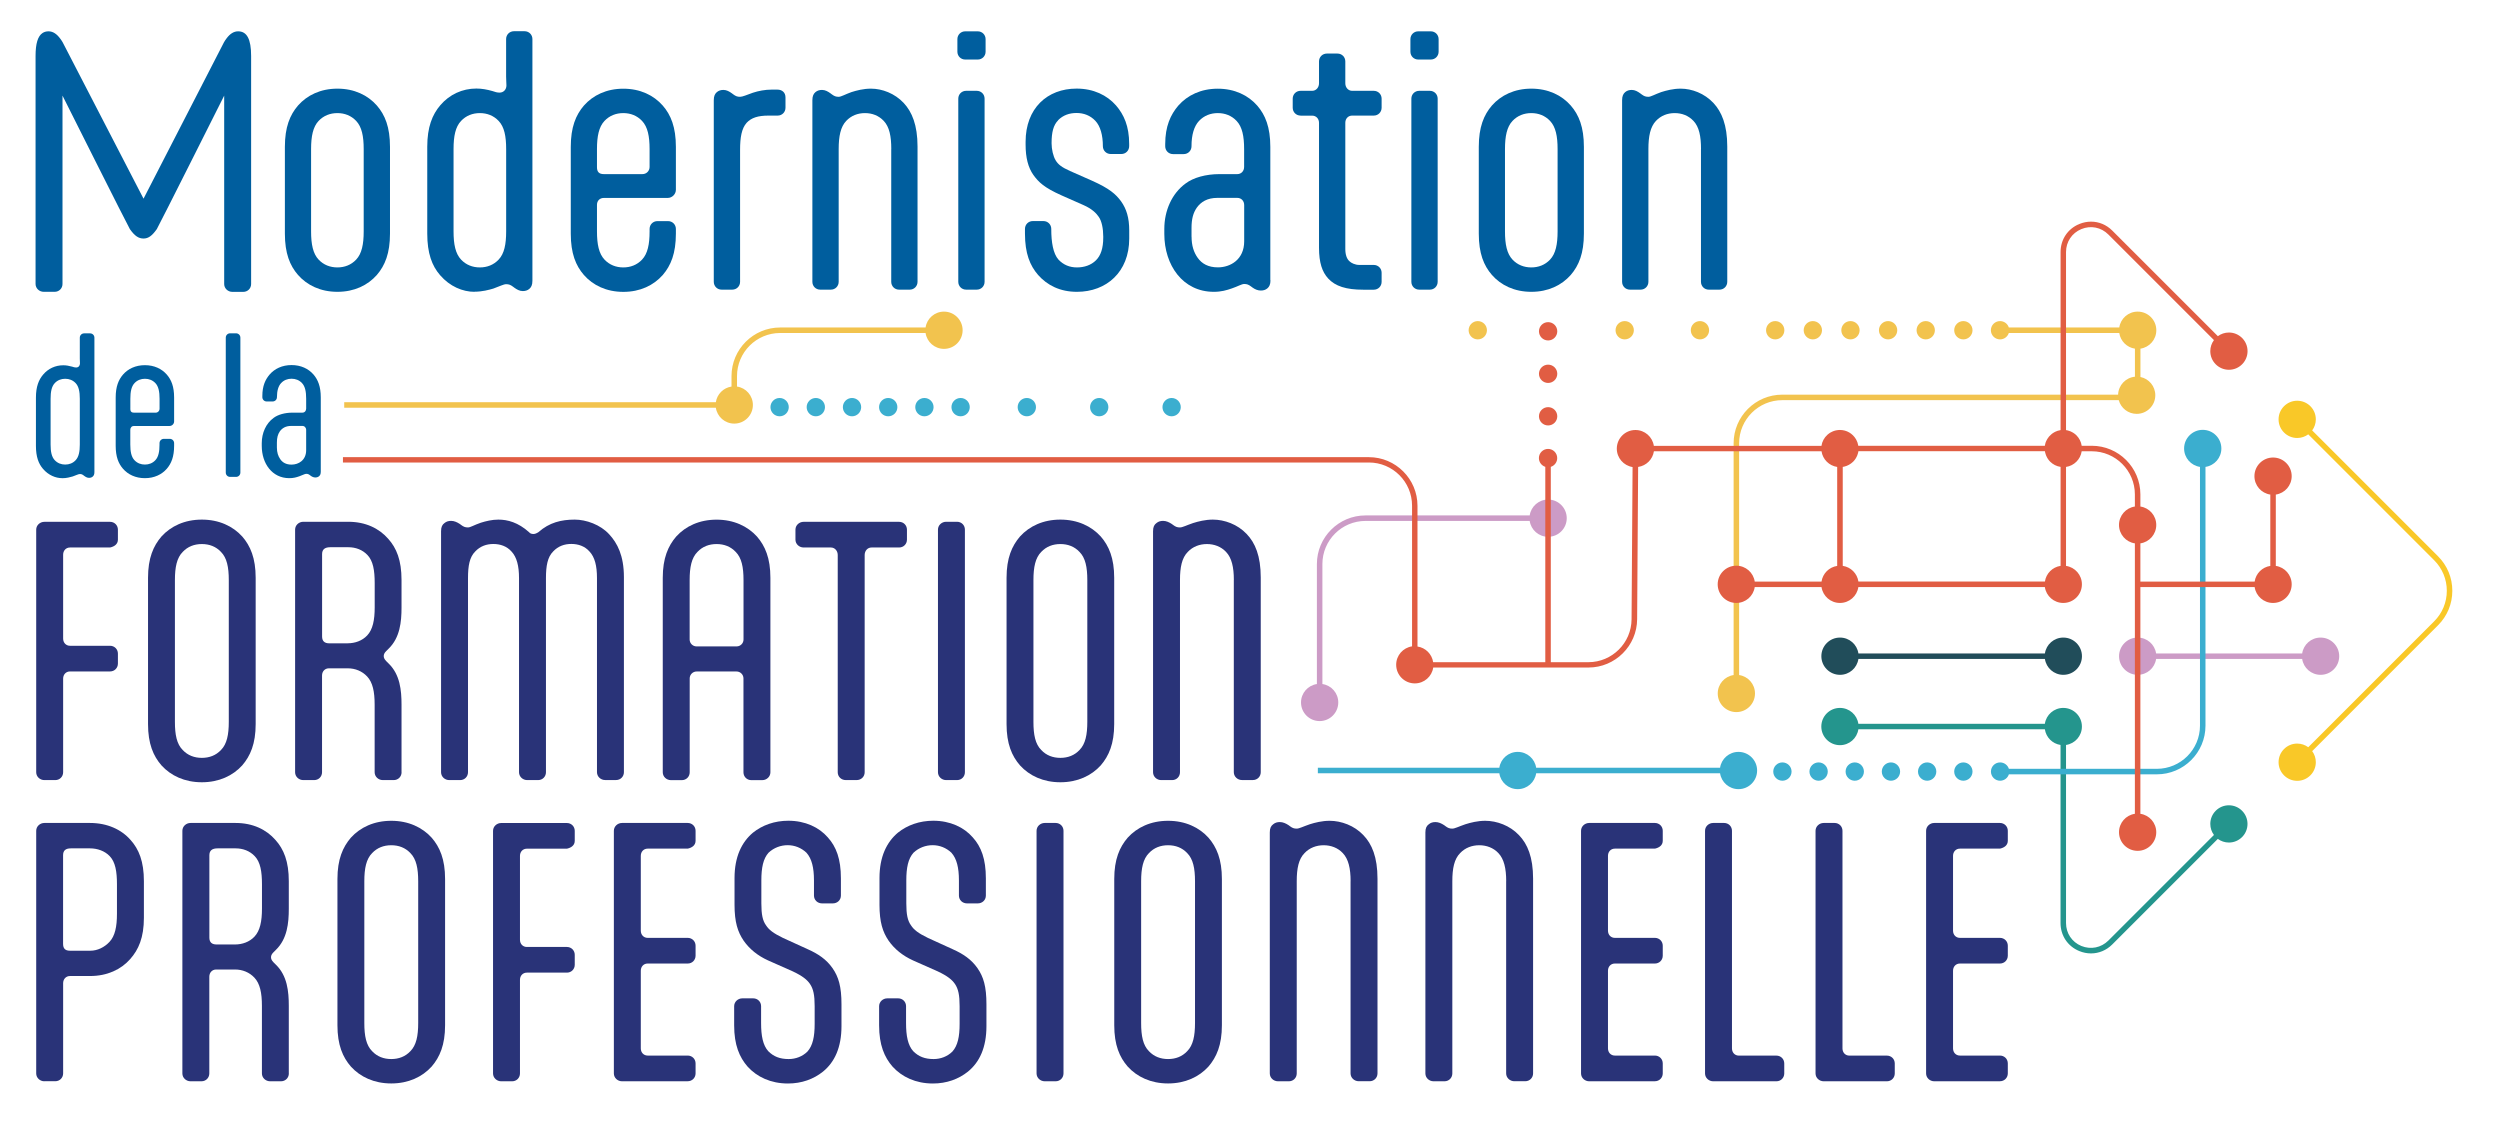 <?xml version="1.0" encoding="UTF-8"?>
<svg xmlns="http://www.w3.org/2000/svg" viewBox="0 0 472.38 212.68">
  <defs>
    <style>
      .cls-1 {
        fill: #f9c828;
      }

      .cls-1, .cls-2, .cls-3, .cls-4, .cls-5, .cls-6, .cls-7, .cls-8 {
        mix-blend-mode: multiply;
      }

      .cls-1, .cls-2, .cls-3, .cls-4, .cls-5, .cls-6, .cls-7, .cls-9, .cls-10, .cls-11, .cls-12, .cls-13 {
        stroke-width: 0px;
      }

      .cls-2, .cls-12 {
        fill: #f2c34e;
      }

      .cls-3 {
        fill: #cc9bc6;
      }

      .cls-4 {
        fill: #24958d;
      }

      .cls-5, .cls-10 {
        fill: #3baecf;
      }

      .cls-6 {
        fill: #214d5a;
      }

      .cls-7, .cls-11 {
        fill: #e15d43;
      }

      .cls-14 {
        isolation: isolate;
      }

      .cls-9 {
        fill: #293378;
      }

      .cls-13 {
        fill: #005e9e;
      }
    </style>
  </defs>
  <g class="cls-14">
    <g id="Calque_2" data-name="Calque 2">
      <g>
        <g>
          <path class="cls-13" d="M73.69,44.14c0,3.73-.95,6.03-2.48,7.81-1.72,1.95-4.26,3.19-7.45,3.19s-5.74-1.24-7.45-3.19c-1.54-1.77-2.48-4.08-2.48-7.81v-16.39c0-3.73.95-6.03,2.48-7.81,1.72-1.95,4.26-3.19,7.45-3.19s5.74,1.24,7.45,3.19c1.54,1.77,2.48,4.08,2.48,7.81v16.39ZM58.78,43.73c0,2.43.36,4.2,1.42,5.32.95,1.01,2.19,1.48,3.55,1.48s2.6-.47,3.55-1.48c1.06-1.12,1.42-2.9,1.42-5.32v-15.56c0-2.43-.36-4.2-1.42-5.32-.95-1.01-2.19-1.48-3.55-1.48s-2.6.47-3.55,1.48c-1.06,1.12-1.42,2.9-1.42,5.32v15.56Z"/>
          <path class="cls-13" d="M89.67,55.14c-2.25,0-4.67-1.01-6.51-3.14-1.54-1.77-2.43-4.14-2.43-7.87v-16.39c0-3.73.95-6.09,2.48-7.87,1.72-2.01,4.14-3.14,6.8-3.14,1.01,0,2.01.18,3.02.47.53.18.89.3,1.36.3.77,0,1.3-.59,1.3-1.36,0-.71-.06-.77-.06-1.66v-7.1c0-.83.65-1.48,1.48-1.48h2.01c.83,0,1.48.65,1.48,1.48v45.67c0,.83-.24,1.24-.59,1.54s-.77.41-1.24.41c-.59,0-1.12-.3-1.6-.65l-.24-.18c-.47-.35-.77-.47-1.3-.47-.47,0-1.24.41-2.42.83-.83.24-2.07.59-3.55.59ZM95.64,28.17c0-2.43-.35-4.2-1.42-5.32-.95-1.01-2.19-1.48-3.55-1.48s-2.6.47-3.55,1.48c-1.07,1.12-1.42,2.9-1.42,5.32v15.56c0,2.43.36,4.2,1.42,5.32.95,1.01,2.19,1.48,3.55,1.48s2.6-.47,3.55-1.48c1.07-1.12,1.42-2.9,1.42-5.32v-15.56Z"/>
          <path class="cls-13" d="M114.1,37.4c-.77,0-1.3.53-1.3,1.3v5.03c0,2.43.36,4.2,1.42,5.32.95,1.01,2.19,1.48,3.55,1.48s2.6-.47,3.55-1.48c1.06-1.12,1.42-2.9,1.42-5.32v-.47c0-.83.65-1.48,1.48-1.48h2.01c.83,0,1.48.65,1.48,1.48v.89c0,3.73-.95,6.03-2.48,7.81-1.72,1.95-4.26,3.19-7.45,3.19s-5.74-1.24-7.45-3.19c-1.54-1.77-2.48-4.08-2.48-7.81v-16.39c0-3.73.95-6.03,2.48-7.81,1.72-1.95,4.26-3.19,7.45-3.19s5.74,1.24,7.45,3.19c1.54,1.77,2.48,4.08,2.48,7.81v8.1c0,.83-.71,1.54-1.54,1.54h-12.07ZM112.8,31.6c0,.89.41,1.3,1.3,1.3h7.28c.77,0,1.36-.59,1.36-1.36v-3.37c0-2.43-.36-4.2-1.42-5.32-.95-1.01-2.19-1.48-3.55-1.48s-2.6.47-3.55,1.48c-1.06,1.12-1.42,2.9-1.42,5.32v3.43Z"/>
          <path class="cls-13" d="M139.84,53.25c0,.83-.65,1.48-1.48,1.48h-2.01c-.83,0-1.48-.65-1.48-1.48V18.94c0-.83.24-1.24.59-1.54.36-.3.77-.41,1.24-.41.59,0,1.12.3,1.6.65l.24.18c.47.35.77.47,1.3.47.47,0,1.24-.35,2.42-.77,1.07-.35,2.31-.59,3.55-.59h1.07c.89,0,1.54.53,1.54,1.48v1.95c0,.83-.65,1.48-1.48,1.48h-1.72c-2.01,0-3.25.41-4.14,1.36-.95,1.06-1.24,2.78-1.24,5.09v24.96Z"/>
          <path class="cls-13" d="M168.41,28.17c0-2.43-.36-4.2-1.42-5.32-.95-1.01-2.19-1.48-3.55-1.48s-2.6.47-3.55,1.48c-1.06,1.12-1.42,2.9-1.42,5.32v25.08c0,.83-.65,1.48-1.48,1.48h-2.01c-.83,0-1.48-.65-1.48-1.48V18.94c0-.83.24-1.24.59-1.54.36-.3.77-.41,1.24-.41.59,0,1.12.3,1.6.65l.24.18c.47.35.77.47,1.3.47.47,0,1.24-.47,2.42-.89.95-.3,2.25-.65,3.67-.65,2.13,0,4.5.89,6.21,2.72,1.54,1.66,2.6,4.14,2.6,8.22v25.56c0,.83-.65,1.48-1.48,1.48h-2.01c-.83,0-1.48-.65-1.48-1.48v-25.08Z"/>
          <path class="cls-13" d="M180.9,7.4c0-.83.65-1.48,1.48-1.48h2.37c.83,0,1.48.65,1.48,1.48v2.37c0,.83-.65,1.48-1.48,1.48h-2.37c-.83,0-1.48-.65-1.48-1.48v-2.37ZM181.07,18.64c0-.83.65-1.48,1.48-1.48h2.01c.83,0,1.48.65,1.48,1.48v34.61c0,.83-.65,1.48-1.48,1.48h-2.01c-.83,0-1.48-.65-1.48-1.48V18.64Z"/>
          <path class="cls-13" d="M199.94,22.73c-.89.89-1.24,2.25-1.24,4.26v.12c0,1.07.3,2.43.77,3.19.47.77,1.12,1.3,2.72,2.01l4.14,1.83c3.31,1.48,4.5,2.54,5.5,3.9,1.01,1.42,1.54,3.08,1.54,5.5v1.54c0,6.33-4.32,10.06-9.88,10.06-3.19,0-5.62-1.24-7.34-3.19-1.54-1.77-2.48-4.08-2.48-7.81v-.89c0-.83.65-1.48,1.48-1.48h2.01c.83,0,1.48.65,1.48,1.48v.06c0,2.43.35,4.61,1.36,5.74.95,1.01,2.13,1.48,3.49,1.48s2.66-.41,3.61-1.36c.89-.89,1.36-2.25,1.36-4.26v-.24c0-1.48-.29-2.9-.83-3.67-.47-.71-1.3-1.54-2.9-2.25l-4.14-1.83c-3.31-1.48-4.32-2.48-5.32-3.85-1.01-1.42-1.48-3.31-1.48-5.74v-.53c0-6.33,4.08-10.06,9.64-10.06,3.19,0,5.74,1.24,7.45,3.19,1.48,1.72,2.48,3.9,2.48,7.28v.41c0,.83-.65,1.48-1.48,1.48h-2.01c-.83,0-1.48-.65-1.48-1.48,0-2.07-.47-3.79-1.42-4.79-.95-1.01-2.19-1.48-3.55-1.48s-2.54.41-3.49,1.36Z"/>
          <path class="cls-13" d="M240.06,52.95c0,.83-.24,1.24-.59,1.54-.36.3-.77.41-1.24.41-.59,0-1.12-.24-1.6-.59l-.24-.18c-.47-.35-.77-.47-1.3-.47-.47,0-1.24.47-2.31.83-1.01.35-2.01.65-3.43.65-5.86,0-9.35-5.03-9.35-10.94v-.95c0-3.43,1.42-6.69,4.02-8.58,1.48-1.12,3.84-1.77,6.39-1.77h3.37c.77,0,1.3-.59,1.3-1.36v-3.37c0-2.43-.36-4.2-1.42-5.32-.95-1.01-2.19-1.48-3.55-1.48s-2.6.47-3.55,1.48c-.95,1.01-1.42,2.66-1.42,4.73v.06c0,.83-.65,1.48-1.48,1.48h-2.01c-.83,0-1.48-.65-1.48-1.48v-.41c0-3.37,1.01-5.56,2.48-7.28,1.72-1.95,4.26-3.19,7.45-3.19s5.74,1.24,7.45,3.19c1.54,1.77,2.48,4.08,2.48,7.81v25.2ZM225.15,44.73c0,1.66.41,2.96,1.18,4.02.77,1.06,1.95,1.77,3.79,1.77,2.37,0,4.97-1.48,4.97-4.91v-6.86c0-.77-.53-1.36-1.3-1.36h-3.79c-1.89,0-3.08.77-3.85,1.83-.71,1.01-1.01,2.19-1.01,3.85v1.66Z"/>
          <path class="cls-13" d="M245.74,21.84c-.83,0-1.48-.65-1.48-1.48v-1.72c0-.83.65-1.48,1.48-1.48h2.19c.77,0,1.3-.65,1.3-1.42v-4.14c0-.83.65-1.48,1.48-1.48h2.01c.83,0,1.48.65,1.48,1.48v4.14c0,.77.53,1.42,1.3,1.42h4.08c.83,0,1.48.65,1.48,1.48v1.72c0,.83-.65,1.48-1.48,1.48h-4.08c-.77,0-1.3.59-1.3,1.36v23.84c0,1.12.3,1.89.77,2.31.35.35,1.07.71,1.89.71h2.72c.83,0,1.48.65,1.48,1.48v1.72c0,.83-.65,1.48-1.48,1.48h-2.01c-3.19,0-5.27-.65-6.62-2.13-1.12-1.24-1.72-2.96-1.72-5.8v-23.6c0-.77-.53-1.36-1.3-1.36h-2.19Z"/>
          <path class="cls-13" d="M266.5,7.4c0-.83.65-1.48,1.48-1.48h2.37c.83,0,1.48.65,1.48,1.48v2.37c0,.83-.65,1.48-1.48,1.48h-2.37c-.83,0-1.48-.65-1.48-1.48v-2.37ZM266.68,18.64c0-.83.65-1.48,1.48-1.48h2.01c.83,0,1.48.65,1.48,1.48v34.61c0,.83-.65,1.48-1.48,1.48h-2.01c-.83,0-1.48-.65-1.48-1.48V18.64Z"/>
          <path class="cls-13" d="M299.28,44.14c0,3.73-.95,6.03-2.48,7.81-1.72,1.95-4.26,3.19-7.45,3.19s-5.74-1.24-7.45-3.19c-1.54-1.77-2.48-4.08-2.48-7.81v-16.39c0-3.73.95-6.03,2.48-7.81,1.72-1.95,4.26-3.19,7.45-3.19s5.74,1.24,7.45,3.19c1.54,1.77,2.48,4.08,2.48,7.81v16.39ZM284.37,43.73c0,2.43.36,4.2,1.42,5.32.95,1.01,2.19,1.48,3.55,1.48s2.6-.47,3.55-1.48c1.06-1.12,1.42-2.9,1.42-5.32v-15.56c0-2.43-.36-4.2-1.42-5.32-.95-1.01-2.19-1.48-3.55-1.48s-2.6.47-3.55,1.48c-1.06,1.12-1.42,2.9-1.42,5.32v15.56Z"/>
          <path class="cls-13" d="M321.41,28.17c0-2.43-.36-4.2-1.42-5.32-.95-1.01-2.19-1.48-3.55-1.48s-2.6.47-3.55,1.48c-1.06,1.12-1.42,2.9-1.42,5.32v25.08c0,.83-.65,1.48-1.48,1.48h-2.01c-.83,0-1.48-.65-1.48-1.48V18.94c0-.83.24-1.24.59-1.54.36-.3.77-.41,1.24-.41.59,0,1.12.3,1.6.65l.24.18c.47.35.77.47,1.3.47.47,0,1.24-.47,2.42-.89.95-.3,2.25-.65,3.67-.65,2.13,0,4.5.89,6.21,2.72,1.54,1.66,2.6,4.14,2.6,8.22v25.56c0,.83-.65,1.48-1.48,1.48h-2.01c-.83,0-1.48-.65-1.48-1.48v-25.08Z"/>
        </g>
        <g>
          <path class="cls-13" d="M11.76,90.35c-1.25,0-2.6-.56-3.62-1.74-.86-.99-1.35-2.3-1.35-4.37v-9.11c0-2.07.53-3.39,1.38-4.37.95-1.12,2.3-1.74,3.78-1.74.56,0,1.12.1,1.68.26.3.1.49.16.76.16.43,0,.72-.33.72-.76,0-.39-.03-.43-.03-.92v-3.95c0-.46.36-.82.82-.82h1.12c.46,0,.82.36.82.82v25.39c0,.46-.13.69-.33.86s-.43.23-.69.23c-.33,0-.62-.16-.89-.36l-.13-.1c-.26-.2-.43-.26-.72-.26-.26,0-.69.23-1.35.46-.46.13-1.15.33-1.97.33ZM15.08,75.35c0-1.35-.2-2.34-.79-2.96-.53-.56-1.22-.82-1.97-.82s-1.45.26-1.97.82c-.59.62-.79,1.61-.79,2.96v8.65c0,1.35.2,2.34.79,2.96.53.56,1.22.82,1.97.82s1.45-.26,1.97-.82c.59-.62.79-1.61.79-2.96v-8.65Z"/>
          <path class="cls-13" d="M25.34,80.48c-.43,0-.72.3-.72.72v2.8c0,1.35.2,2.34.79,2.96.53.56,1.22.82,1.97.82s1.45-.26,1.97-.82c.59-.62.79-1.61.79-2.96v-.26c0-.46.36-.82.82-.82h1.12c.46,0,.82.36.82.82v.49c0,2.07-.53,3.35-1.38,4.34-.95,1.09-2.37,1.78-4.14,1.78s-3.19-.69-4.14-1.78c-.86-.99-1.38-2.27-1.38-4.34v-9.11c0-2.07.53-3.35,1.38-4.34.95-1.09,2.37-1.78,4.14-1.78s3.19.69,4.14,1.78c.86.99,1.38,2.27,1.38,4.34v4.51c0,.46-.39.86-.86.86h-6.71ZM24.62,77.26c0,.49.23.72.72.72h4.05c.43,0,.76-.33.76-.76v-1.87c0-1.35-.2-2.34-.79-2.96-.53-.56-1.22-.82-1.97-.82s-1.45.26-1.97.82c-.59.62-.79,1.61-.79,2.96v1.91Z"/>
          <path class="cls-13" d="M45.42,89.29c0,.46-.36.82-.82.82h-1.12c-.46,0-.82-.36-.82-.82v-25.49c0-.46.36-.82.82-.82h1.12c.46,0,.82.36.82.82v25.49Z"/>
          <path class="cls-13" d="M60.61,89.13c0,.46-.13.69-.33.86-.2.16-.43.23-.69.23-.33,0-.62-.13-.89-.33l-.13-.1c-.26-.2-.43-.26-.72-.26-.26,0-.69.26-1.28.46-.56.2-1.12.36-1.91.36-3.26,0-5.2-2.8-5.2-6.09v-.53c0-1.91.79-3.72,2.24-4.77.82-.62,2.14-.99,3.55-.99h1.88c.43,0,.72-.33.72-.76v-1.87c0-1.35-.2-2.34-.79-2.96-.53-.56-1.22-.82-1.97-.82s-1.45.26-1.97.82c-.53.56-.79,1.48-.79,2.63v.03c0,.46-.36.82-.82.82h-1.12c-.46,0-.82-.36-.82-.82v-.23c0-1.88.56-3.09,1.38-4.05.95-1.09,2.37-1.78,4.14-1.78s3.19.69,4.14,1.78c.85.99,1.38,2.27,1.38,4.34v14.01ZM52.32,84.56c0,.92.23,1.64.66,2.24s1.09.99,2.11.99c1.32,0,2.76-.82,2.76-2.73v-3.82c0-.43-.3-.76-.72-.76h-2.11c-1.05,0-1.71.43-2.14,1.02-.39.56-.56,1.22-.56,2.14v.92Z"/>
        </g>
        <g>
          <path class="cls-9" d="M6.84,100.08c0-.83.71-1.48,1.54-1.48h12.42c.83,0,1.48.65,1.48,1.48v1.89c0,.83-.65,1.3-1.48,1.48h-7.57c-.77,0-1.3.59-1.3,1.36v15.85c0,.77.53,1.36,1.3,1.36h7.57c.83,0,1.48.65,1.48,1.48v1.89c0,.83-.65,1.48-1.48,1.48h-7.57c-.77,0-1.3.59-1.3,1.36v17.69c0,.83-.65,1.48-1.48,1.48h-2.07c-.83,0-1.54-.65-1.54-1.48v-45.85Z"/>
          <path class="cls-9" d="M30.51,144.62c-1.54-1.77-2.54-4.08-2.54-7.81v-27.63c0-3.73,1.01-6.03,2.54-7.81,1.77-1.95,4.38-3.19,7.63-3.19s5.86,1.24,7.63,3.19c1.54,1.77,2.54,4.08,2.54,7.81v27.63c0,3.73-1.01,6.03-2.54,7.81-1.77,1.95-4.38,3.19-7.63,3.19s-5.86-1.24-7.63-3.19ZM41.75,141.72c1.12-1.12,1.48-2.9,1.48-5.32v-26.8c0-2.43-.36-4.2-1.48-5.32-.95-1.01-2.19-1.48-3.61-1.48s-2.66.47-3.61,1.48c-1.12,1.12-1.48,2.9-1.48,5.32v26.8c0,2.43.35,4.2,1.48,5.32.95,1.01,2.19,1.48,3.61,1.48s2.66-.47,3.61-1.48Z"/>
          <path class="cls-9" d="M75.88,145.92c0,.83-.65,1.48-1.48,1.48h-2.07c-.83,0-1.54-.65-1.54-1.48v-12.78c0-2.43-.36-4.2-1.42-5.32-.95-1.01-2.25-1.54-3.67-1.54h-3.55c-.77,0-1.3.59-1.3,1.36v18.28c0,.83-.65,1.48-1.48,1.48h-2.07c-.83,0-1.54-.65-1.54-1.48v-45.85c0-.83.71-1.48,1.54-1.48h8.52c3.25,0,5.8,1.24,7.51,3.19,1.6,1.77,2.54,4.08,2.54,7.81v5.21c0,2.72-.3,5.68-2.42,7.75l-.47.47c-.36.35-.47.65-.47.95s.12.59.47.95l.47.47c2.13,2.07,2.42,5.03,2.42,7.75v12.78ZM65.71,121.55c1.36,0,2.72-.47,3.67-1.48,1.06-1.12,1.42-2.9,1.42-5.32v-4.55c0-2.43-.3-4.2-1.36-5.32-.95-1.01-2.25-1.48-3.61-1.48h-3.43c-1.01,0-1.54.41-1.54,1.3v15.56c0,.89.47,1.3,1.36,1.3h3.49Z"/>
          <path class="cls-9" d="M103.16,145.92c0,.83-.65,1.48-1.48,1.48h-2.07c-.83,0-1.54-.65-1.54-1.48v-36.68c0-2.31-.42-3.96-1.42-5.03-.89-1.01-2.13-1.42-3.43-1.42s-2.48.41-3.43,1.42c-1.07,1.06-1.36,2.72-1.36,5.03v36.68c0,.83-.65,1.48-1.48,1.48h-2.07c-.83,0-1.54-.65-1.54-1.48v-45.55c0-.83.24-1.24.65-1.54.36-.3.77-.41,1.24-.41.59,0,1.12.24,1.66.59l.24.18c.47.35.77.47,1.3.47.47,0,1.18-.47,2.42-.89.95-.3,2.13-.59,3.31-.59,1.77,0,3.73.53,5.8,2.37.18.24.47.35.83.35.3,0,.59-.12.95-.35,2.07-1.83,4.32-2.37,6.86-2.37,2.13,0,4.85.95,6.51,2.78,1.54,1.66,2.78,4.02,2.78,8.1v36.85c0,.83-.65,1.48-1.48,1.48h-2.07c-.83,0-1.54-.65-1.54-1.48v-36.68c0-2.31-.41-3.96-1.42-5.03-.89-1.01-2.13-1.42-3.43-1.42s-2.48.41-3.43,1.42c-1.06,1.06-1.36,2.72-1.36,5.03v36.68Z"/>
          <path class="cls-9" d="M131.62,126.88c-.71,0-1.3.59-1.3,1.3v17.75c0,.83-.65,1.48-1.48,1.48h-2.07c-.83,0-1.54-.65-1.54-1.48v-36.74c0-3.73,1.01-6.03,2.54-7.81,1.77-1.95,4.38-3.19,7.63-3.19s5.86,1.24,7.63,3.19c1.54,1.77,2.54,4.08,2.54,7.81v36.74c0,.83-.71,1.48-1.54,1.48h-2.07c-.83,0-1.48-.65-1.48-1.48v-17.75c0-.71-.59-1.3-1.3-1.3h-7.57ZM139.19,122.14c.71,0,1.3-.59,1.3-1.3v-11.24c0-2.43-.36-4.2-1.48-5.32-.95-1.01-2.19-1.48-3.61-1.48s-2.66.47-3.61,1.48c-1.12,1.12-1.48,2.9-1.48,5.32v11.24c0,.71.59,1.3,1.3,1.3h7.57Z"/>
          <path class="cls-9" d="M169.89,98.6c.83,0,1.48.65,1.48,1.48v1.89c0,.83-.65,1.48-1.48,1.48h-5.21c-.77,0-1.3.65-1.3,1.42v41.05c0,.83-.65,1.48-1.54,1.48h-2.01c-.89,0-1.54-.65-1.54-1.48v-41.05c0-.77-.53-1.42-1.3-1.42h-5.15c-.83,0-1.54-.65-1.54-1.48v-1.89c0-.83.71-1.48,1.54-1.48h18.04Z"/>
          <path class="cls-9" d="M182.32,145.92c0,.83-.65,1.48-1.48,1.48h-2.07c-.83,0-1.54-.65-1.54-1.48v-45.85c0-.83.71-1.48,1.54-1.48h2.07c.83,0,1.48.65,1.48,1.48v45.85Z"/>
          <path class="cls-9" d="M192.73,144.62c-1.54-1.77-2.54-4.08-2.54-7.81v-27.63c0-3.73,1.01-6.03,2.54-7.81,1.77-1.95,4.38-3.19,7.63-3.19s5.86,1.24,7.63,3.19c1.54,1.77,2.54,4.08,2.54,7.81v27.63c0,3.73-1.01,6.03-2.54,7.81-1.77,1.95-4.38,3.19-7.63,3.19s-5.86-1.24-7.63-3.19ZM203.97,141.72c1.12-1.12,1.48-2.9,1.48-5.32v-26.8c0-2.43-.36-4.2-1.48-5.32-.95-1.01-2.19-1.48-3.61-1.48s-2.66.47-3.61,1.48c-1.12,1.12-1.48,2.9-1.48,5.32v26.8c0,2.43.35,4.2,1.48,5.32.95,1.01,2.19,1.48,3.61,1.48s2.66-.47,3.61-1.48Z"/>
          <path class="cls-9" d="M233.14,109.6c0-2.43-.41-4.2-1.48-5.32-.95-1.01-2.25-1.48-3.61-1.48s-2.66.47-3.61,1.48c-1.12,1.12-1.48,2.9-1.48,5.32v36.32c0,.83-.65,1.48-1.48,1.48h-2.07c-.83,0-1.54-.65-1.54-1.48v-45.55c0-.83.24-1.24.65-1.54.36-.3.77-.41,1.24-.41.59,0,1.12.24,1.66.59l.24.18c.47.35.77.47,1.3.47.47,0,1.24-.41,2.48-.83.95-.3,2.31-.65,3.73-.65,2.19,0,4.67.89,6.39,2.72,1.6,1.66,2.66,4.14,2.66,8.22v36.79c0,.83-.65,1.48-1.48,1.48h-2.07c-.83,0-1.54-.65-1.54-1.48v-36.32Z"/>
        </g>
        <g>
          <path class="cls-9" d="M8.38,204.31c-.83,0-1.54-.65-1.54-1.48v-45.85c0-.83.71-1.48,1.54-1.48h8.64c3.25,0,5.92,1.24,7.63,3.19,1.6,1.77,2.54,4.08,2.54,7.81v6.92c0,3.73-1.01,6.03-2.6,7.81-1.72,1.95-4.32,3.19-7.57,3.19h-3.79c-.77,0-1.3.59-1.3,1.36v17.04c0,.83-.65,1.48-1.48,1.48h-2.07ZM22.1,167.1c0-2.43-.3-4.2-1.36-5.32-.95-1.01-2.37-1.48-3.73-1.48h-3.61c-1.01,0-1.48.41-1.48,1.3v16.74c0,.89.41,1.3,1.3,1.3h3.85c1.36,0,2.66-.65,3.61-1.66,1.06-1.12,1.42-2.9,1.42-5.32v-5.56Z"/>
          <path class="cls-9" d="M54.58,202.83c0,.83-.65,1.48-1.48,1.48h-2.07c-.83,0-1.54-.65-1.54-1.48v-12.78c0-2.43-.36-4.2-1.42-5.32-.95-1.01-2.25-1.54-3.67-1.54h-3.55c-.77,0-1.3.59-1.3,1.36v18.28c0,.83-.65,1.48-1.48,1.48h-2.07c-.83,0-1.54-.65-1.54-1.48v-45.85c0-.83.71-1.48,1.54-1.48h8.52c3.25,0,5.8,1.24,7.51,3.19,1.6,1.77,2.54,4.08,2.54,7.81v5.21c0,2.72-.3,5.68-2.42,7.75l-.47.47c-.36.35-.47.65-.47.95s.12.59.47.95l.47.47c2.13,2.07,2.42,5.03,2.42,7.75v12.78ZM44.41,178.46c1.36,0,2.72-.47,3.67-1.48,1.06-1.12,1.42-2.9,1.42-5.32v-4.56c0-2.43-.3-4.2-1.36-5.32-.95-1.01-2.25-1.48-3.61-1.48h-3.43c-1.01,0-1.54.41-1.54,1.3v15.56c0,.89.47,1.3,1.36,1.3h3.49Z"/>
          <path class="cls-9" d="M66.3,201.53c-1.54-1.77-2.54-4.08-2.54-7.81v-27.63c0-3.73,1.01-6.03,2.54-7.81,1.77-1.95,4.38-3.19,7.63-3.19s5.86,1.24,7.63,3.19c1.54,1.77,2.54,4.08,2.54,7.81v27.63c0,3.73-1.01,6.03-2.54,7.81-1.77,1.95-4.38,3.19-7.63,3.19s-5.86-1.24-7.63-3.19ZM77.54,198.63c1.12-1.12,1.48-2.9,1.48-5.32v-26.8c0-2.42-.36-4.2-1.48-5.32-.95-1.01-2.19-1.48-3.61-1.48s-2.66.47-3.61,1.48c-1.12,1.12-1.48,2.9-1.48,5.32v26.8c0,2.43.35,4.2,1.48,5.32.95,1.01,2.19,1.48,3.61,1.48s2.66-.47,3.61-1.48Z"/>
          <path class="cls-9" d="M93.16,156.99c0-.83.71-1.48,1.54-1.48h12.42c.83,0,1.48.65,1.48,1.48v1.89c0,.83-.65,1.3-1.48,1.48h-7.57c-.77,0-1.3.59-1.3,1.36v15.85c0,.77.53,1.36,1.3,1.36h7.57c.83,0,1.48.65,1.48,1.48v1.89c0,.83-.65,1.48-1.48,1.48h-7.57c-.77,0-1.3.59-1.3,1.36v17.69c0,.83-.65,1.48-1.48,1.48h-2.07c-.83,0-1.54-.65-1.54-1.48v-45.85Z"/>
          <path class="cls-9" d="M117.53,204.31c-.83,0-1.54-.65-1.54-1.48v-45.85c0-.83.71-1.48,1.54-1.48h12.42c.83,0,1.48.65,1.48,1.48v1.89c0,.83-.65,1.3-1.48,1.48h-7.57c-.77,0-1.3.59-1.3,1.36v14.14c0,.77.53,1.36,1.3,1.36h7.57c.83,0,1.48.65,1.48,1.48v1.89c0,.83-.65,1.48-1.48,1.48h-7.57c-.77,0-1.3.59-1.3,1.36v14.67c0,.77.53,1.36,1.3,1.36h7.57c.83,0,1.48.65,1.48,1.48v1.89c0,.83-.65,1.48-1.48,1.48h-12.42Z"/>
          <path class="cls-9" d="M153.8,166.33c0-2.37-.41-4.08-1.42-5.21-1.01-.95-2.25-1.42-3.55-1.42s-2.6.47-3.61,1.42c-1.01,1.12-1.36,2.84-1.36,5.21v4.38c0,2.07.24,3.25.89,4.14.53.83,1.36,1.48,3.19,2.37l4.67,2.13c2.01.89,3.55,1.95,4.67,3.55,1.18,1.66,1.72,3.55,1.72,6.86v4.14c0,4.02-1.3,6.8-3.49,8.58-1.77,1.42-4.02,2.25-6.62,2.25-3.25,0-5.86-1.24-7.63-3.19-1.54-1.77-2.54-4.08-2.54-7.81v-3.61c0-.83.71-1.48,1.54-1.48h2.07c.83,0,1.48.65,1.48,1.48v3.19c0,2.43.35,4.2,1.36,5.32,1.01,1.01,2.19,1.48,3.85,1.48,1.3,0,2.6-.47,3.55-1.42,1.01-1.12,1.36-2.84,1.36-5.21v-3.37c0-2.07-.24-3.25-.89-4.2-.53-.77-1.36-1.48-3.25-2.37l-4.67-2.07c-1.95-.89-3.49-2.13-4.61-3.73-1.12-1.66-1.72-3.49-1.72-6.8v-5.03c0-4.02,1.36-6.8,3.49-8.58,1.77-1.42,4.08-2.25,6.68-2.25,3.19,0,5.8,1.24,7.45,3.14,1.6,1.77,2.48,4.08,2.48,7.75v3.25c0,.83-.65,1.48-1.54,1.48h-2.01c-.89,0-1.54-.65-1.54-1.48v-2.9Z"/>
          <path class="cls-9" d="M181.19,166.33c0-2.37-.41-4.08-1.42-5.21-1.01-.95-2.25-1.42-3.55-1.42s-2.6.47-3.61,1.42c-1.01,1.12-1.36,2.84-1.36,5.21v4.38c0,2.07.24,3.25.89,4.14.53.83,1.36,1.48,3.19,2.37l4.67,2.13c2.01.89,3.55,1.95,4.67,3.55,1.18,1.66,1.72,3.55,1.72,6.86v4.14c0,4.02-1.3,6.8-3.49,8.58-1.77,1.42-4.02,2.25-6.62,2.25-3.25,0-5.86-1.24-7.63-3.19-1.54-1.77-2.54-4.08-2.54-7.81v-3.61c0-.83.71-1.48,1.54-1.48h2.07c.83,0,1.48.65,1.48,1.48v3.19c0,2.43.35,4.2,1.36,5.32,1.01,1.01,2.19,1.48,3.85,1.48,1.3,0,2.6-.47,3.55-1.42,1.01-1.12,1.36-2.84,1.36-5.21v-3.37c0-2.07-.24-3.25-.89-4.2-.53-.77-1.36-1.48-3.25-2.37l-4.67-2.07c-1.95-.89-3.49-2.13-4.61-3.73-1.12-1.66-1.72-3.49-1.72-6.8v-5.03c0-4.02,1.36-6.8,3.49-8.58,1.77-1.42,4.08-2.25,6.68-2.25,3.19,0,5.8,1.24,7.45,3.14,1.6,1.77,2.48,4.08,2.48,7.75v3.25c0,.83-.65,1.48-1.54,1.48h-2.01c-.89,0-1.54-.65-1.54-1.48v-2.9Z"/>
          <path class="cls-9" d="M200.95,202.83c0,.83-.65,1.48-1.48,1.48h-2.07c-.83,0-1.54-.65-1.54-1.48v-45.85c0-.83.71-1.48,1.54-1.48h2.07c.83,0,1.48.65,1.48,1.48v45.85Z"/>
          <path class="cls-9" d="M213.08,201.53c-1.54-1.77-2.54-4.08-2.54-7.81v-27.63c0-3.73,1.01-6.03,2.54-7.81,1.77-1.95,4.38-3.19,7.63-3.19s5.86,1.24,7.63,3.19c1.54,1.77,2.54,4.08,2.54,7.81v27.63c0,3.73-1.01,6.03-2.54,7.81-1.77,1.95-4.38,3.19-7.63,3.19s-5.86-1.24-7.63-3.19ZM224.32,198.63c1.12-1.12,1.48-2.9,1.48-5.32v-26.8c0-2.42-.36-4.2-1.48-5.32-.95-1.01-2.19-1.48-3.61-1.48s-2.66.47-3.61,1.48c-1.12,1.12-1.48,2.9-1.48,5.32v26.8c0,2.43.35,4.2,1.48,5.32.95,1.01,2.19,1.48,3.61,1.48s2.66-.47,3.61-1.48Z"/>
          <path class="cls-9" d="M255.2,166.51c0-2.42-.41-4.2-1.48-5.32-.95-1.01-2.25-1.48-3.61-1.48s-2.66.47-3.61,1.48c-1.12,1.12-1.48,2.9-1.48,5.32v36.32c0,.83-.65,1.48-1.48,1.48h-2.07c-.83,0-1.54-.65-1.54-1.48v-45.55c0-.83.24-1.24.65-1.54.36-.3.77-.41,1.24-.41.59,0,1.12.24,1.66.59l.24.18c.47.35.77.47,1.3.47.47,0,1.24-.41,2.48-.83.95-.3,2.31-.65,3.73-.65,2.19,0,4.67.89,6.39,2.72,1.6,1.66,2.66,4.14,2.66,8.22v36.79c0,.83-.65,1.48-1.48,1.48h-2.07c-.83,0-1.54-.65-1.54-1.48v-36.32Z"/>
          <path class="cls-9" d="M284.6,166.51c0-2.42-.41-4.2-1.48-5.32-.95-1.01-2.25-1.48-3.61-1.48s-2.66.47-3.61,1.48c-1.12,1.12-1.48,2.9-1.48,5.32v36.32c0,.83-.65,1.48-1.48,1.48h-2.07c-.83,0-1.54-.65-1.54-1.48v-45.55c0-.83.24-1.24.65-1.54.36-.3.77-.41,1.24-.41.59,0,1.12.24,1.66.59l.24.18c.47.35.77.47,1.3.47.47,0,1.24-.41,2.48-.83.95-.3,2.31-.65,3.73-.65,2.19,0,4.67.89,6.39,2.72,1.6,1.66,2.66,4.14,2.66,8.22v36.79c0,.83-.65,1.48-1.48,1.48h-2.07c-.83,0-1.54-.65-1.54-1.48v-36.32Z"/>
          <path class="cls-9" d="M300.28,204.31c-.83,0-1.54-.65-1.54-1.48v-45.85c0-.83.71-1.48,1.54-1.48h12.42c.83,0,1.48.65,1.48,1.48v1.89c0,.83-.65,1.3-1.48,1.48h-7.57c-.77,0-1.3.59-1.3,1.36v14.14c0,.77.53,1.36,1.3,1.36h7.57c.83,0,1.48.65,1.48,1.48v1.89c0,.83-.65,1.48-1.48,1.48h-7.57c-.77,0-1.3.59-1.3,1.36v14.67c0,.77.53,1.36,1.3,1.36h7.57c.83,0,1.48.65,1.48,1.48v1.89c0,.83-.65,1.48-1.48,1.48h-12.42Z"/>
          <path class="cls-9" d="M327.26,198.1c0,.77.53,1.36,1.3,1.36h7.1c.83,0,1.48.65,1.48,1.48v1.89c0,.83-.65,1.48-1.48,1.48h-11.95c-.83,0-1.54-.65-1.54-1.48v-45.85c0-.83.71-1.48,1.54-1.48h2.07c.83,0,1.48.65,1.48,1.48v41.11Z"/>
          <path class="cls-9" d="M348.14,198.1c0,.77.53,1.36,1.3,1.36h7.1c.83,0,1.48.65,1.48,1.48v1.89c0,.83-.65,1.48-1.48,1.48h-11.95c-.83,0-1.54-.65-1.54-1.48v-45.85c0-.83.71-1.48,1.54-1.48h2.07c.83,0,1.48.65,1.48,1.48v41.11Z"/>
          <path class="cls-9" d="M365.48,204.31c-.83,0-1.54-.65-1.54-1.48v-45.85c0-.83.71-1.48,1.54-1.48h12.42c.83,0,1.48.65,1.48,1.48v1.89c0,.83-.65,1.3-1.48,1.48h-7.57c-.77,0-1.3.59-1.3,1.36v14.14c0,.77.53,1.36,1.3,1.36h7.57c.83,0,1.48.65,1.48,1.48v1.89c0,.83-.65,1.48-1.48,1.48h-7.57c-.77,0-1.3.59-1.3,1.36v14.67c0,.77.53,1.36,1.3,1.36h7.57c.83,0,1.48.65,1.48,1.48v1.89c0,.83-.65,1.48-1.48,1.48h-12.42Z"/>
        </g>
      </g>
      <g>
        <path class="cls-5" d="M249.01,146.11h34.29c.25,1.7,1.71,3,3.48,3s3.23-1.3,3.48-3h34.75c.25,1.7,1.71,3,3.48,3,1.95,0,3.52-1.58,3.52-3.52s-1.58-3.52-3.52-3.52c-1.77,0-3.23,1.3-3.48,3h-34.75c-.25-1.7-1.71-3-3.48-3s-3.23,1.3-3.48,3h-34.29"/>
        <path class="cls-6" d="M389.87,120.47c-1.77,0-3.23,1.3-3.48,3h-35.24c-.25-1.7-1.71-3-3.48-3-1.95,0-3.52,1.58-3.52,3.52s1.58,3.52,3.52,3.52c1.77,0,3.23-1.3,3.48-3h35.24c.25,1.7,1.71,3,3.48,3,1.95,0,3.52-1.58,3.52-3.52s-1.58-3.52-3.52-3.52Z"/>
        <path class="cls-4" d="M421.16,152.16c-1.95,0-3.52,1.58-3.52,3.52,0,.78.26,1.51.69,2.09l-19.95,19.95c-1.37,1.36-3.32,1.75-5.11,1.02-1.78-.74-2.89-2.4-2.89-4.33v-33.65c1.7-.25,3-1.71,3-3.48,0-1.95-1.58-3.52-3.52-3.52-1.77,0-3.23,1.3-3.48,3h-35.24c-.25-1.7-1.71-3-3.48-3-1.95,0-3.52,1.58-3.52,3.52s1.58,3.52,3.52,3.52c1.77,0,3.23-1.3,3.48-3h35.24c.23,1.53,1.43,2.73,2.96,2.96v33.65c0,2.36,1.35,4.39,3.53,5.29.73.3,1.48.45,2.23.45,1.47,0,2.9-.58,4.01-1.69l19.95-19.95c.59.43,1.31.69,2.09.69,1.95,0,3.52-1.58,3.52-3.52s-1.58-3.52-3.52-3.52Z"/>
        <path class="cls-3" d="M438.48,120.47c-1.77,0-3.23,1.3-3.48,3h-27.6c-.25-1.7-1.71-3-3.48-3-1.95,0-3.52,1.58-3.52,3.52s1.58,3.52,3.52,3.52c1.77,0,3.23-1.3,3.48-3h27.6c.25,1.7,1.71,3,3.48,3,1.95,0,3.52-1.58,3.52-3.52s-1.58-3.52-3.52-3.52Z"/>
        <path class="cls-3" d="M292.52,94.39c-1.77,0-3.23,1.3-3.48,3h-31.02c-5.07,0-9.19,4.12-9.19,9.19v22.67c-1.7.25-3,1.71-3,3.48,0,1.95,1.58,3.52,3.52,3.52s3.52-1.58,3.52-3.52c0-1.77-1.3-3.23-3-3.48v-22.67c0-4.5,3.66-8.15,8.15-8.15h31.02c.25,1.7,1.71,3,3.48,3,1.95,0,3.52-1.58,3.52-3.52s-1.58-3.52-3.52-3.52Z"/>
        <g class="cls-8">
          <g>
            <circle class="cls-11" cx="292.52" cy="78.66" r="1.73"/>
            <circle class="cls-11" cx="292.52" cy="70.63" r="1.73"/>
            <circle class="cls-11" cx="292.52" cy="62.6" r="1.73"/>
          </g>
        </g>
        <g class="cls-8">
          <g>
            <path class="cls-10" d="M419.73,84.74c0-1.95-1.58-3.52-3.52-3.52s-3.52,1.58-3.52,3.52c0,1.77,1.3,3.23,3,3.48v48.9c0,4.5-3.66,8.15-8.15,8.15h-27.96c-.22-.7-.88-1.21-1.66-1.21-.96,0-1.73.78-1.73,1.73s.78,1.73,1.73,1.73c.78,0,1.43-.51,1.66-1.21h27.96c5.07,0,9.19-4.12,9.19-9.19v-48.9c1.7-.25,3-1.71,3-3.48Z"/>
            <circle class="cls-10" cx="370.98" cy="145.79" r="1.73"/>
            <circle class="cls-10" cx="364.14" cy="145.79" r="1.73"/>
            <circle class="cls-10" cx="357.3" cy="145.79" r="1.73"/>
            <circle class="cls-10" cx="350.46" cy="145.79" r="1.73"/>
            <circle class="cls-10" cx="343.63" cy="145.79" r="1.73"/>
            <circle class="cls-10" cx="336.79" cy="145.79" r="1.73"/>
            <circle class="cls-10" cx="181.51" cy="76.93" r="1.73"/>
            <circle class="cls-10" cx="174.67" cy="76.93" r="1.73"/>
            <circle class="cls-10" cx="167.83" cy="76.93" r="1.73"/>
            <circle class="cls-10" cx="160.99" cy="76.93" r="1.73"/>
            <circle class="cls-10" cx="154.15" cy="76.93" r="1.73"/>
            <circle class="cls-10" cx="147.31" cy="76.93" r="1.73"/>
            <circle class="cls-10" cx="221.38" cy="76.93" r="1.73"/>
            <circle class="cls-10" cx="207.7" cy="76.93" r="1.73"/>
            <circle class="cls-10" cx="194.02" cy="76.93" r="1.73"/>
          </g>
        </g>
        <g class="cls-8">
          <path class="cls-12" d="M404.44,71.24v-5.36c1.7-.25,3-1.71,3-3.48,0-1.95-1.58-3.52-3.52-3.52-1.77,0-3.23,1.3-3.48,3h-20.87c-.22-.7-.88-1.21-1.66-1.21-.96,0-1.73.78-1.73,1.73s.78,1.73,1.73,1.73c.78,0,1.43-.51,1.66-1.21h20.87c.23,1.53,1.43,2.73,2.96,2.96v5.3c-1.75.17-3.12,1.61-3.18,3.39h-63.46c-5.07,0-9.19,4.12-9.19,9.19v43.79c-1.7.25-3,1.71-3,3.48,0,1.95,1.58,3.52,3.52,3.52s3.52-1.58,3.52-3.52c0-1.77-1.3-3.23-3-3.48v-43.79c0-4.5,3.66-8.15,8.15-8.15h63.58c.41,1.49,1.77,2.59,3.39,2.59,1.95,0,3.52-1.58,3.52-3.52,0-1.7-1.21-3.13-2.82-3.45Z"/>
          <circle class="cls-12" cx="370.98" cy="62.4" r="1.73"/>
          <circle class="cls-12" cx="363.87" cy="62.4" r="1.73"/>
          <circle class="cls-12" cx="356.76" cy="62.4" r="1.73"/>
          <circle class="cls-12" cx="349.65" cy="62.4" r="1.73"/>
          <circle class="cls-12" cx="342.54" cy="62.4" r="1.73"/>
          <circle class="cls-12" cx="335.43" cy="62.4" r="1.73"/>
          <circle class="cls-12" cx="321.21" cy="62.4" r="1.73"/>
          <circle class="cls-12" cx="306.99" cy="62.4" r="1.73"/>
          <circle class="cls-12" cx="279.23" cy="62.4" r="1.73"/>
        </g>
        <path class="cls-2" d="M178.37,58.88c-1.77,0-3.23,1.3-3.48,3h-27.48c-5.07,0-9.19,4.12-9.19,9.19v1.97c-1.53.23-2.73,1.43-2.96,2.96h-70.22v1.04h70.22c.25,1.7,1.71,3,3.48,3,1.95,0,3.52-1.58,3.52-3.52,0-1.77-1.3-3.23-3-3.48v-1.97c0-4.5,3.66-8.15,8.15-8.15h27.48c.25,1.7,1.71,3,3.48,3,1.95,0,3.52-1.58,3.52-3.52s-1.58-3.52-3.52-3.52Z"/>
        <g>
          <path class="cls-7" d="M64.8,87.39h193.86c4.5,0,8.15,3.66,8.15,8.15v26.59c-1.7.25-3,1.71-3,3.48,0,1.95,1.58,3.52,3.52,3.52,1.77,0,3.23-1.3,3.48-3h29.34c5.04,0,9.16-4.1,9.19-9.13l.19-28.77c1.54-.22,2.75-1.43,2.98-2.96h31.67s0,0,0,0c.23,1.53,1.43,2.73,2.96,2.96v18.7c-1.53.23-2.73,1.43-2.96,2.96h-12.62c-.25-1.7-1.71-3-3.48-3-1.95,0-3.52,1.58-3.52,3.52s1.58,3.52,3.52,3.52c1.77,0,3.23-1.3,3.48-3h12.62c.25,1.7,1.71,3,3.48,3s3.23-1.3,3.48-3h35.24c.25,1.7,1.71,3,3.48,3,1.95,0,3.52-1.58,3.52-3.52,0-1.77-1.3-3.23-3-3.48v-18.7s0,0,0,0c1.53-.23,2.73-1.43,2.96-2.96,0,0,0,0,0,0h1.9c4.5,0,8.15,3.66,8.15,8.15v2.29c-1.7.25-3,1.71-3,3.48s1.3,3.23,3,3.48v51.1c-1.7.25-3,1.71-3,3.48,0,1.95,1.58,3.52,3.52,3.52s3.52-1.58,3.52-3.52c0-1.77-1.3-3.23-3-3.48v-42.84h21.59c.25,1.7,1.71,3,3.48,3,1.95,0,3.52-1.58,3.52-3.52,0-1.77-1.3-3.23-3-3.48v-13.48c1.7-.25,3-1.71,3-3.48,0-1.95-1.58-3.52-3.52-3.52s-3.52,1.58-3.52,3.52c0,1.77,1.3,3.23,3,3.48v13.48c-1.53.23-2.73,1.43-2.96,2.96h-21.59v-7.22c1.7-.25,3-1.71,3-3.48s-1.3-3.23-3-3.48v-2.29c0-5.07-4.12-9.19-9.19-9.19h-1.9c-.11-.75-.46-1.43-.97-1.95,0,0-.02-.02-.02-.02-.05-.05-.1-.09-.15-.14-.02-.02-.05-.04-.07-.06-.05-.04-.09-.07-.14-.11-.03-.02-.06-.05-.1-.07-.04-.03-.09-.06-.13-.09-.04-.03-.08-.05-.12-.07-.04-.02-.09-.05-.13-.07-.05-.02-.09-.05-.14-.07-.04-.02-.08-.04-.12-.06-.05-.02-.11-.04-.16-.06-.04-.01-.08-.03-.12-.04-.06-.02-.13-.04-.19-.06-.03,0-.07-.02-.1-.03-.1-.02-.2-.04-.3-.06v-33.65c0-1.93,1.11-3.59,2.89-4.33,1.78-.74,3.74-.35,5.11,1.02l19.95,19.95c-.43.59-.69,1.31-.69,2.09,0,1.95,1.58,3.52,3.52,3.52s3.52-1.58,3.52-3.52-1.58-3.52-3.52-3.52c-.78,0-1.51.26-2.09.69l-19.95-19.95c-1.11-1.11-2.54-1.69-4.01-1.69-.74,0-1.5.15-2.23.45-2.18.9-3.53,2.93-3.53,5.29v33.65c-.19.03-.38.07-.56.13-.15.05-.3.11-.44.18-.06.03-.11.06-.17.09-.37.2-.7.47-.98.79-.02.02-.04.05-.06.07-.11.13-.21.27-.3.42-.08.13-.15.26-.21.4-.05.11-.09.22-.13.33-.06.18-.1.37-.13.56h-35.24c0-.06-.02-.12-.04-.18-.03-.15-.07-.29-.11-.43-.01-.04-.03-.09-.05-.13-.06-.15-.12-.3-.2-.44-.02-.03-.04-.06-.06-.1-.61-1.03-1.73-1.72-3.02-1.72-.12,0-.23,0-.34.02-.04,0-.08.01-.11.02-.07,0-.15.02-.22.03-.05,0-.09.02-.14.03-.06.01-.12.03-.19.05-.05.01-.1.03-.15.05-.05.02-.11.04-.16.06-.05.02-.1.04-.15.07-.05.02-.09.04-.14.07-.05.03-.1.06-.16.08-.04.02-.08.05-.12.07-.05.03-.11.07-.16.11-.03.02-.06.04-.09.07-.06.04-.11.09-.17.13-.02.02-.04.03-.05.05-.6.53-1.01,1.27-1.13,2.1,0,0,0,0,0,0h-31.67c-.25-1.7-1.71-3-3.48-3-1.95,0-3.52,1.58-3.52,3.52,0,1.76,1.29,3.21,2.98,3.48l-.19,28.77c-.03,4.47-3.69,8.1-8.15,8.1h-7.11v-36.91c.7-.22,1.21-.88,1.21-1.66,0-.96-.78-1.73-1.73-1.73s-1.73.78-1.73,1.73c0,.78.51,1.43,1.21,1.66v36.91h-21.19c-.23-1.53-1.43-2.73-2.96-2.96v-26.59c0-5.07-4.12-9.19-9.19-9.19H64.8M389.35,106.92c-1.53.23-2.73,1.43-2.96,2.96h-35.24c-.23-1.53-1.43-2.73-2.96-2.96v-18.7s0,0,0,0c.09-.01.19-.03.28-.05,0,0,0,0,0,0,.64-.15,1.2-.47,1.66-.91.01-.01.02-.02.03-.03.05-.05.09-.1.14-.15.02-.02.04-.05.06-.07.04-.04.07-.09.11-.14.02-.03.05-.07.07-.1.03-.04.06-.09.09-.13.03-.04.05-.08.07-.12.02-.04.05-.09.07-.13.02-.05.05-.09.07-.14.02-.04.04-.08.06-.12.02-.05.04-.11.06-.16.01-.04.03-.08.04-.12.02-.06.04-.13.06-.19,0-.03.02-.07.03-.1.02-.1.04-.2.06-.3h35.24c.02.1.03.2.06.3,0,.03.02.07.03.1.02.06.03.13.06.19.01.04.03.08.04.12.02.05.04.11.06.16.02.04.04.08.06.12.02.05.04.09.07.14.02.04.05.09.07.13.02.04.05.08.07.12.03.04.06.09.09.13.02.03.05.07.07.1.04.05.07.09.11.14.02.02.04.05.06.07.05.05.09.1.14.15,0,0,.02.02.02.02.52.51,1.19.86,1.95.97v18.7Z"/>
          <path class="cls-1" d="M463.37,111.62c0-2.46-.96-4.77-2.69-6.5l-23.79-23.79c.43-.59.69-1.31.69-2.09,0-1.95-1.58-3.52-3.52-3.52s-3.52,1.58-3.52,3.52,1.58,3.52,3.52,3.52c.78,0,1.51-.26,2.09-.69l23.79,23.79c1.54,1.54,2.39,3.59,2.39,5.77s-.85,4.23-2.39,5.77l-23.79,23.79c-.59-.43-1.31-.69-2.09-.69-1.94,0-3.52,1.58-3.52,3.52s1.58,3.52,3.52,3.52,3.52-1.58,3.52-3.52c0-.78-.26-1.51-.69-2.09l23.79-23.79c1.74-1.74,2.69-4.05,2.69-6.5Z"/>
        </g>
      </g>
      <path class="cls-13" d="M44.99,5.92c-.8,0-1.51.44-2.17,1.32-.17.23-.34.46-.5.75l-15.2,29.55L11.84,7.99c-.14-.25-.29-.45-.43-.65-.68-.94-1.41-1.42-2.24-1.42-.44,0-.81.11-1.13.32-.89.58-1.32,1.99-1.32,4.33v43.09c0,.83.71,1.48,1.54,1.48h2.07c.83,0,1.48-.65,1.48-1.48V18.07s12.45,24.83,12.73,25.22c.91,1.29,1.64,1.78,2.58,1.78.89,0,1.6-.49,2.51-1.78.27-.39,12.73-25.22,12.73-25.22v35.6c0,.83.71,1.48,1.54,1.48h2.07c.83,0,1.48-.65,1.48-1.48V10.57c0-3.17-.79-4.65-2.45-4.65Z"/>
    </g>
  </g>
</svg>